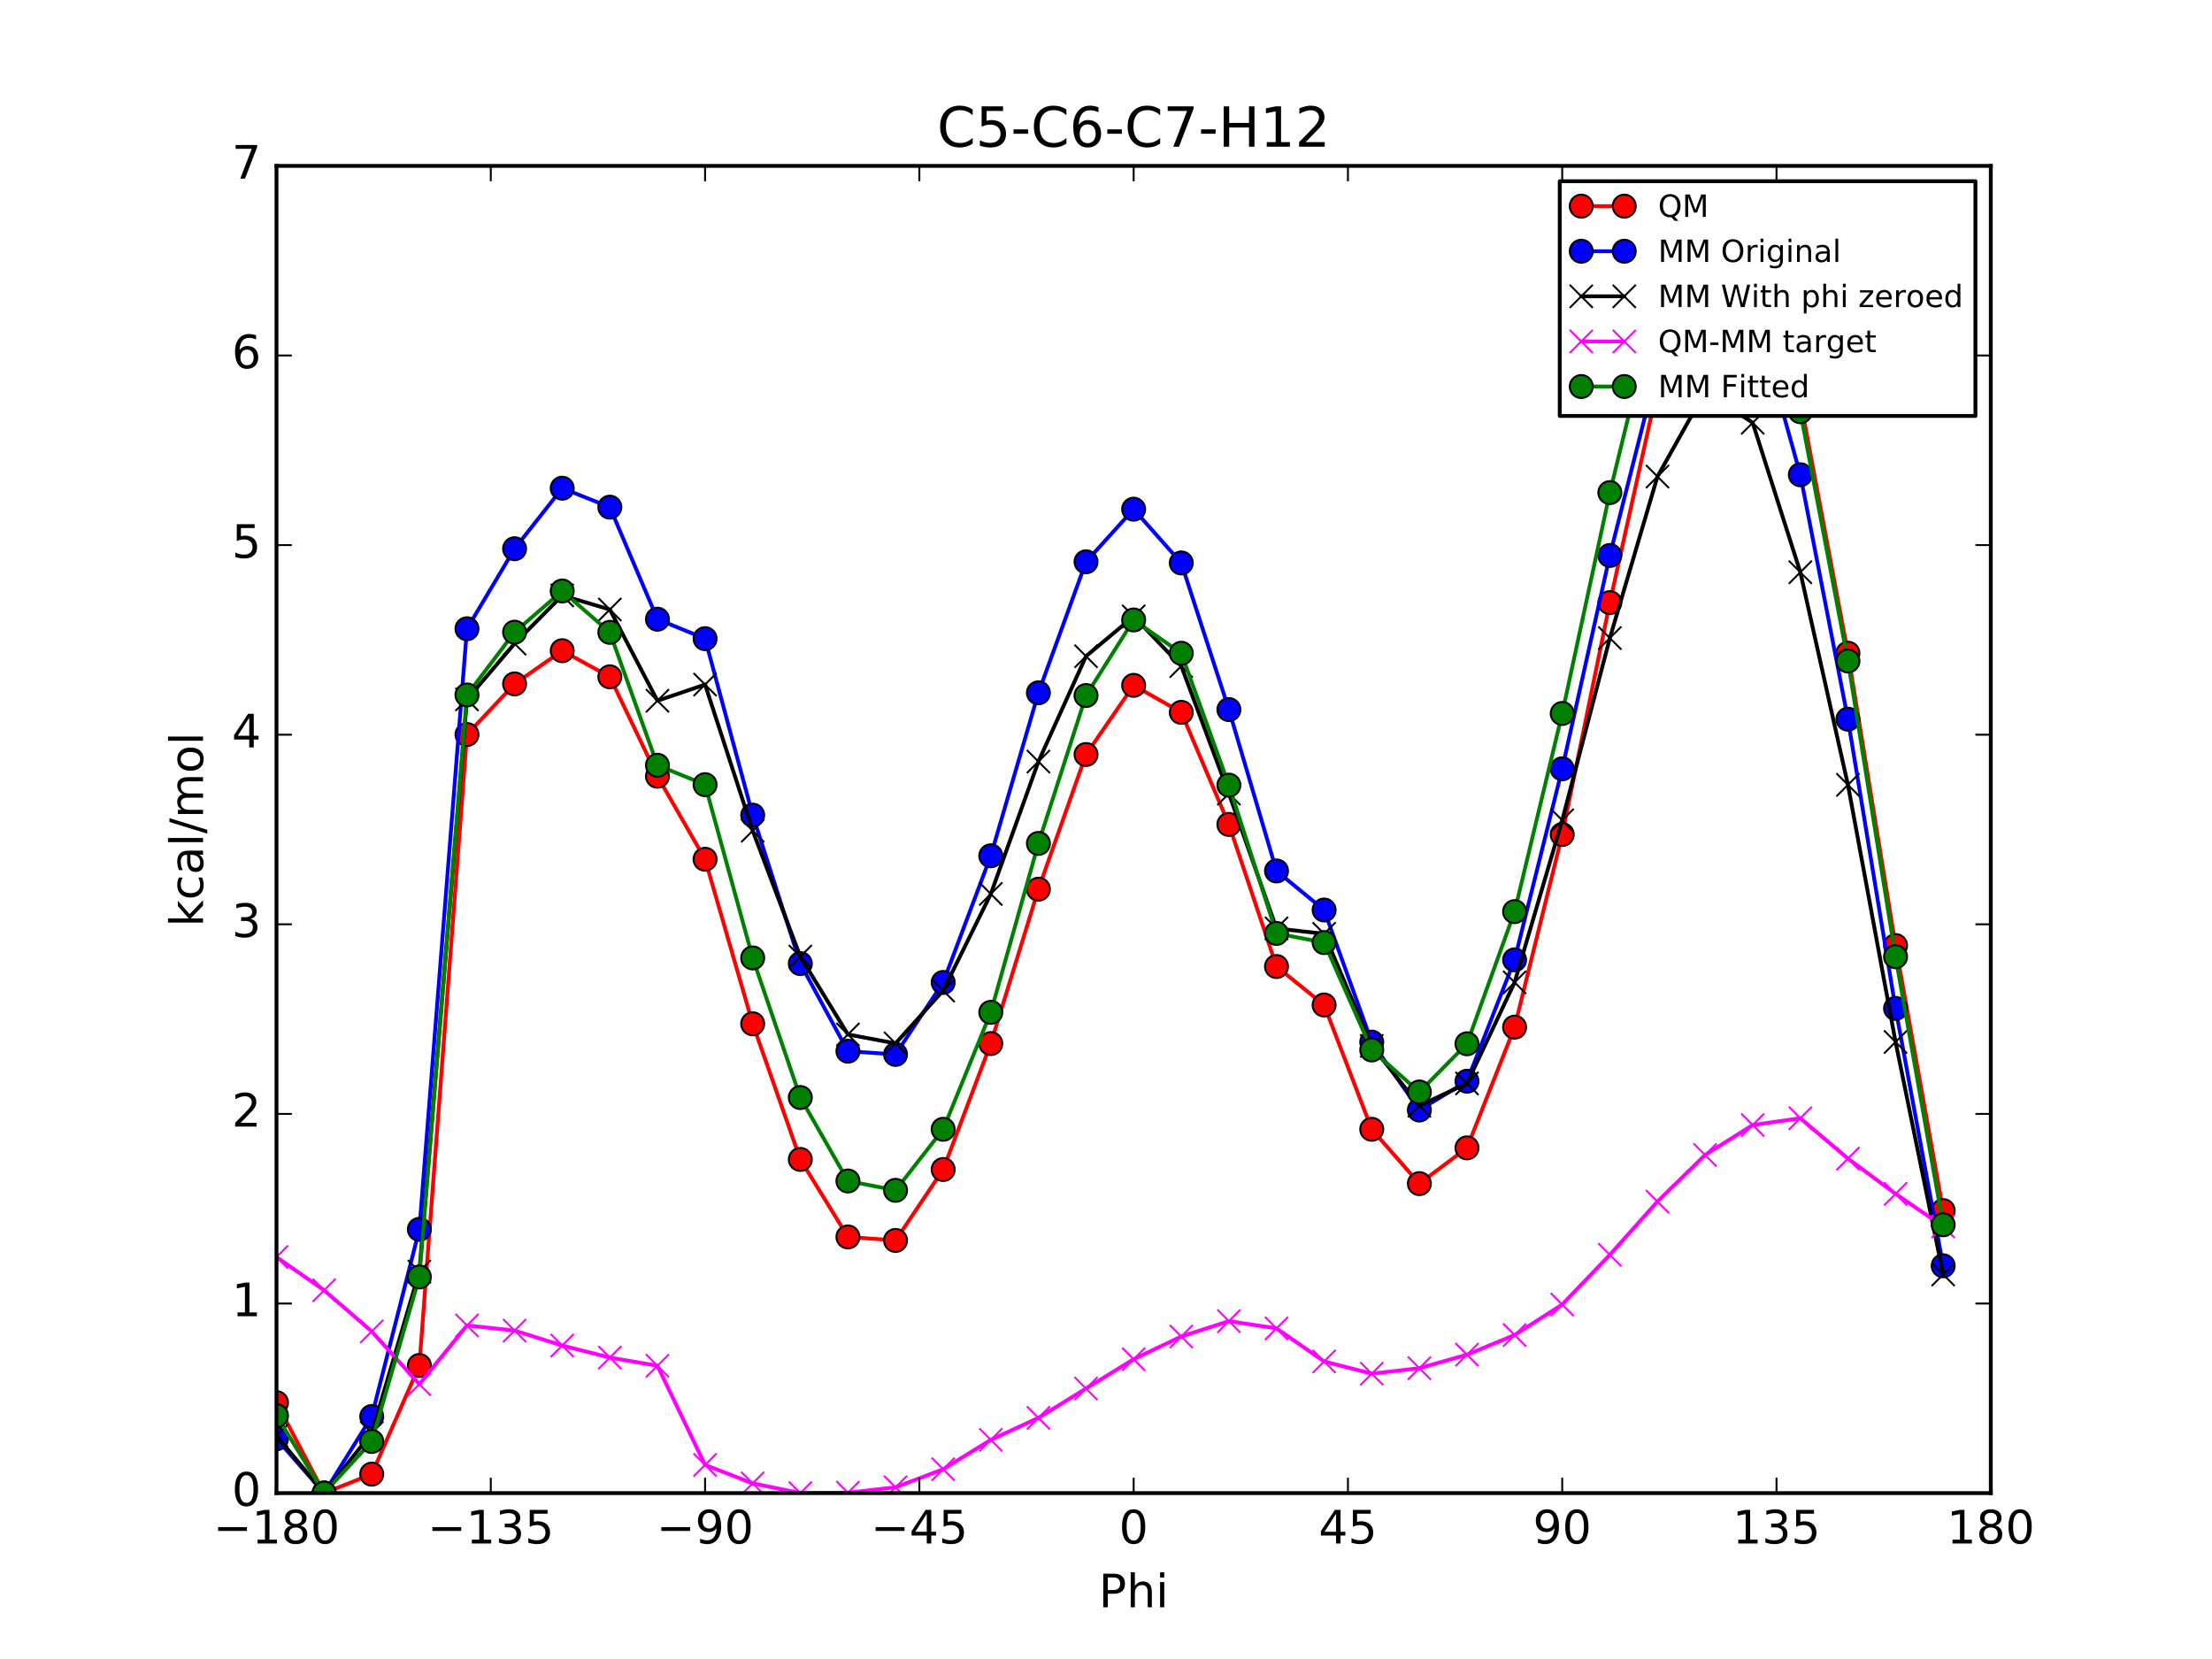 <?xml version="1.0" encoding="utf-8" standalone="no"?>
<!DOCTYPE svg PUBLIC "-//W3C//DTD SVG 1.1//EN"
  "http://www.w3.org/Graphics/SVG/1.1/DTD/svg11.dtd">
<!-- Created with matplotlib (http://matplotlib.org/) -->
<svg height="432pt" version="1.1" viewBox="0 0 576 432" width="576pt" xmlns="http://www.w3.org/2000/svg" xmlns:xlink="http://www.w3.org/1999/xlink">
 <defs>
  <style type="text/css">
*{stroke-linecap:butt;stroke-linejoin:round;stroke-miterlimit:100000;}
  </style>
 </defs>
 <g id="figure_1">
  <g id="patch_1">
   <path d="M 0 432 
L 576 432 
L 576 0 
L 0 0 
z
" style="fill:#ffffff;"/>
  </g>
  <g id="axes_1">
   <g id="patch_2">
    <path d="M 72 388.8 
L 518.4 388.8 
L 518.4 43.2 
L 72 43.2 
z
" style="fill:#ffffff;"/>
   </g>
   <g id="line2d_1">
    <path clip-path="url(#p1a32b4817e)" d="M 72.001 365.241 
L 84.4 388.8 
L 96.8 383.863 
L 109.2 355.575 
L 121.6 191.268 
L 134 178.091 
L 146.4 169.444 
L 158.8 176.24 
L 171.2 202.128 
L 183.6 223.746 
L 196 266.594 
L 208.4 301.912 
L 220.8 322.094 
L 233.2 323.007 
L 245.6 304.54 
L 258 271.743 
L 270.4 231.54 
L 282.8 196.469 
L 295.199 178.466 
L 307.6 185.492 
L 320 214.68 
L 332.4 251.682 
L 344.8 261.699 
L 357.2 294.067 
L 369.6 308.212 
L 382 298.901 
L 394.4 267.47 
L 406.8 217.31 
L 419.2 156.923 
L 431.6 101.001 
L 444 66.734 
L 456.4 67.057 
L 468.8 104.221 
L 481.2 170.09 
L 493.6 246.218 
L 506 315.242 
" style="fill:none;stroke:#ff0000;stroke-linecap:square;"/>
    <defs>
     <path d="M 0 3 
C 0.796 3 1.559 2.684 2.121 2.121 
C 2.684 1.559 3 0.796 3 0 
C 3 -0.796 2.684 -1.559 2.121 -2.121 
C 1.559 -2.684 0.796 -3 0 -3 
C -0.796 -3 -1.559 -2.684 -2.121 -2.121 
C -2.684 -1.559 -3 -0.796 -3 0 
C -3 0.796 -2.684 1.559 -2.121 2.121 
C -1.559 2.684 -0.796 3 0 3 
z
" id="mb813561500" style="stroke:#000000;stroke-width:0.5;"/>
    </defs>
    <g clip-path="url(#p1a32b4817e)">
     <use style="fill:#ff0000;stroke:#000000;stroke-width:0.5;" x="72.001" xlink:href="#mb813561500" y="365.241"/>
     <use style="fill:#ff0000;stroke:#000000;stroke-width:0.5;" x="84.4" xlink:href="#mb813561500" y="388.8"/>
     <use style="fill:#ff0000;stroke:#000000;stroke-width:0.5;" x="96.8" xlink:href="#mb813561500" y="383.863"/>
     <use style="fill:#ff0000;stroke:#000000;stroke-width:0.5;" x="109.2" xlink:href="#mb813561500" y="355.575"/>
     <use style="fill:#ff0000;stroke:#000000;stroke-width:0.5;" x="121.6" xlink:href="#mb813561500" y="191.268"/>
     <use style="fill:#ff0000;stroke:#000000;stroke-width:0.5;" x="134" xlink:href="#mb813561500" y="178.091"/>
     <use style="fill:#ff0000;stroke:#000000;stroke-width:0.5;" x="146.4" xlink:href="#mb813561500" y="169.444"/>
     <use style="fill:#ff0000;stroke:#000000;stroke-width:0.5;" x="158.8" xlink:href="#mb813561500" y="176.24"/>
     <use style="fill:#ff0000;stroke:#000000;stroke-width:0.5;" x="171.2" xlink:href="#mb813561500" y="202.128"/>
     <use style="fill:#ff0000;stroke:#000000;stroke-width:0.5;" x="183.6" xlink:href="#mb813561500" y="223.746"/>
     <use style="fill:#ff0000;stroke:#000000;stroke-width:0.5;" x="196" xlink:href="#mb813561500" y="266.594"/>
     <use style="fill:#ff0000;stroke:#000000;stroke-width:0.5;" x="208.4" xlink:href="#mb813561500" y="301.912"/>
     <use style="fill:#ff0000;stroke:#000000;stroke-width:0.5;" x="220.8" xlink:href="#mb813561500" y="322.094"/>
     <use style="fill:#ff0000;stroke:#000000;stroke-width:0.5;" x="233.2" xlink:href="#mb813561500" y="323.007"/>
     <use style="fill:#ff0000;stroke:#000000;stroke-width:0.5;" x="245.6" xlink:href="#mb813561500" y="304.54"/>
     <use style="fill:#ff0000;stroke:#000000;stroke-width:0.5;" x="258" xlink:href="#mb813561500" y="271.743"/>
     <use style="fill:#ff0000;stroke:#000000;stroke-width:0.5;" x="270.4" xlink:href="#mb813561500" y="231.54"/>
     <use style="fill:#ff0000;stroke:#000000;stroke-width:0.5;" x="282.8" xlink:href="#mb813561500" y="196.469"/>
     <use style="fill:#ff0000;stroke:#000000;stroke-width:0.5;" x="295.199" xlink:href="#mb813561500" y="178.466"/>
     <use style="fill:#ff0000;stroke:#000000;stroke-width:0.5;" x="307.6" xlink:href="#mb813561500" y="185.492"/>
     <use style="fill:#ff0000;stroke:#000000;stroke-width:0.5;" x="320" xlink:href="#mb813561500" y="214.68"/>
     <use style="fill:#ff0000;stroke:#000000;stroke-width:0.5;" x="332.4" xlink:href="#mb813561500" y="251.682"/>
     <use style="fill:#ff0000;stroke:#000000;stroke-width:0.5;" x="344.8" xlink:href="#mb813561500" y="261.699"/>
     <use style="fill:#ff0000;stroke:#000000;stroke-width:0.5;" x="357.2" xlink:href="#mb813561500" y="294.067"/>
     <use style="fill:#ff0000;stroke:#000000;stroke-width:0.5;" x="369.6" xlink:href="#mb813561500" y="308.212"/>
     <use style="fill:#ff0000;stroke:#000000;stroke-width:0.5;" x="382" xlink:href="#mb813561500" y="298.901"/>
     <use style="fill:#ff0000;stroke:#000000;stroke-width:0.5;" x="394.4" xlink:href="#mb813561500" y="267.47"/>
     <use style="fill:#ff0000;stroke:#000000;stroke-width:0.5;" x="406.8" xlink:href="#mb813561500" y="217.31"/>
     <use style="fill:#ff0000;stroke:#000000;stroke-width:0.5;" x="419.2" xlink:href="#mb813561500" y="156.923"/>
     <use style="fill:#ff0000;stroke:#000000;stroke-width:0.5;" x="431.6" xlink:href="#mb813561500" y="101.001"/>
     <use style="fill:#ff0000;stroke:#000000;stroke-width:0.5;" x="444" xlink:href="#mb813561500" y="66.734"/>
     <use style="fill:#ff0000;stroke:#000000;stroke-width:0.5;" x="456.4" xlink:href="#mb813561500" y="67.057"/>
     <use style="fill:#ff0000;stroke:#000000;stroke-width:0.5;" x="468.8" xlink:href="#mb813561500" y="104.221"/>
     <use style="fill:#ff0000;stroke:#000000;stroke-width:0.5;" x="481.2" xlink:href="#mb813561500" y="170.09"/>
     <use style="fill:#ff0000;stroke:#000000;stroke-width:0.5;" x="493.6" xlink:href="#mb813561500" y="246.218"/>
     <use style="fill:#ff0000;stroke:#000000;stroke-width:0.5;" x="506" xlink:href="#mb813561500" y="315.242"/>
    </g>
   </g>
   <g id="line2d_2">
    <path clip-path="url(#p1a32b4817e)" d="M 72.001 374.651 
L 84.4 388.8 
L 96.8 368.852 
L 109.2 320.114 
L 121.6 163.727 
L 134 142.889 
L 146.4 127.127 
L 158.8 132.062 
L 171.2 161.237 
L 183.6 166.305 
L 196 212.262 
L 208.4 250.919 
L 220.8 273.731 
L 233.2 274.569 
L 245.6 255.828 
L 258 222.845 
L 270.4 180.408 
L 282.8 146.295 
L 295.199 132.591 
L 307.6 146.591 
L 320 184.768 
L 332.4 226.796 
L 344.8 236.968 
L 357.2 271.366 
L 369.6 289.049 
L 382 281.547 
L 394.4 249.941 
L 406.8 200.19 
L 419.2 144.639 
L 431.6 95.662 
L 444 69.938 
L 456.4 79.148 
L 468.8 123.619 
L 481.2 187.276 
L 493.6 262.592 
L 506 329.608 
" style="fill:none;stroke:#0000ff;stroke-linecap:square;"/>
    <defs>
     <path d="M 0 3 
C 0.796 3 1.559 2.684 2.121 2.121 
C 2.684 1.559 3 0.796 3 0 
C 3 -0.796 2.684 -1.559 2.121 -2.121 
C 1.559 -2.684 0.796 -3 0 -3 
C -0.796 -3 -1.559 -2.684 -2.121 -2.121 
C -2.684 -1.559 -3 -0.796 -3 0 
C -3 0.796 -2.684 1.559 -2.121 2.121 
C -1.559 2.684 -0.796 3 0 3 
z
" id="m76de3a4a4a" style="stroke:#000000;stroke-width:0.5;"/>
    </defs>
    <g clip-path="url(#p1a32b4817e)">
     <use style="fill:#0000ff;stroke:#000000;stroke-width:0.5;" x="72.001" xlink:href="#m76de3a4a4a" y="374.651"/>
     <use style="fill:#0000ff;stroke:#000000;stroke-width:0.5;" x="84.4" xlink:href="#m76de3a4a4a" y="388.8"/>
     <use style="fill:#0000ff;stroke:#000000;stroke-width:0.5;" x="96.8" xlink:href="#m76de3a4a4a" y="368.852"/>
     <use style="fill:#0000ff;stroke:#000000;stroke-width:0.5;" x="109.2" xlink:href="#m76de3a4a4a" y="320.114"/>
     <use style="fill:#0000ff;stroke:#000000;stroke-width:0.5;" x="121.6" xlink:href="#m76de3a4a4a" y="163.727"/>
     <use style="fill:#0000ff;stroke:#000000;stroke-width:0.5;" x="134" xlink:href="#m76de3a4a4a" y="142.889"/>
     <use style="fill:#0000ff;stroke:#000000;stroke-width:0.5;" x="146.4" xlink:href="#m76de3a4a4a" y="127.127"/>
     <use style="fill:#0000ff;stroke:#000000;stroke-width:0.5;" x="158.8" xlink:href="#m76de3a4a4a" y="132.062"/>
     <use style="fill:#0000ff;stroke:#000000;stroke-width:0.5;" x="171.2" xlink:href="#m76de3a4a4a" y="161.237"/>
     <use style="fill:#0000ff;stroke:#000000;stroke-width:0.5;" x="183.6" xlink:href="#m76de3a4a4a" y="166.305"/>
     <use style="fill:#0000ff;stroke:#000000;stroke-width:0.5;" x="196" xlink:href="#m76de3a4a4a" y="212.262"/>
     <use style="fill:#0000ff;stroke:#000000;stroke-width:0.5;" x="208.4" xlink:href="#m76de3a4a4a" y="250.919"/>
     <use style="fill:#0000ff;stroke:#000000;stroke-width:0.5;" x="220.8" xlink:href="#m76de3a4a4a" y="273.731"/>
     <use style="fill:#0000ff;stroke:#000000;stroke-width:0.5;" x="233.2" xlink:href="#m76de3a4a4a" y="274.569"/>
     <use style="fill:#0000ff;stroke:#000000;stroke-width:0.5;" x="245.6" xlink:href="#m76de3a4a4a" y="255.828"/>
     <use style="fill:#0000ff;stroke:#000000;stroke-width:0.5;" x="258" xlink:href="#m76de3a4a4a" y="222.845"/>
     <use style="fill:#0000ff;stroke:#000000;stroke-width:0.5;" x="270.4" xlink:href="#m76de3a4a4a" y="180.408"/>
     <use style="fill:#0000ff;stroke:#000000;stroke-width:0.5;" x="282.8" xlink:href="#m76de3a4a4a" y="146.295"/>
     <use style="fill:#0000ff;stroke:#000000;stroke-width:0.5;" x="295.199" xlink:href="#m76de3a4a4a" y="132.591"/>
     <use style="fill:#0000ff;stroke:#000000;stroke-width:0.5;" x="307.6" xlink:href="#m76de3a4a4a" y="146.591"/>
     <use style="fill:#0000ff;stroke:#000000;stroke-width:0.5;" x="320" xlink:href="#m76de3a4a4a" y="184.768"/>
     <use style="fill:#0000ff;stroke:#000000;stroke-width:0.5;" x="332.4" xlink:href="#m76de3a4a4a" y="226.796"/>
     <use style="fill:#0000ff;stroke:#000000;stroke-width:0.5;" x="344.8" xlink:href="#m76de3a4a4a" y="236.968"/>
     <use style="fill:#0000ff;stroke:#000000;stroke-width:0.5;" x="357.2" xlink:href="#m76de3a4a4a" y="271.366"/>
     <use style="fill:#0000ff;stroke:#000000;stroke-width:0.5;" x="369.6" xlink:href="#m76de3a4a4a" y="289.049"/>
     <use style="fill:#0000ff;stroke:#000000;stroke-width:0.5;" x="382" xlink:href="#m76de3a4a4a" y="281.547"/>
     <use style="fill:#0000ff;stroke:#000000;stroke-width:0.5;" x="394.4" xlink:href="#m76de3a4a4a" y="249.941"/>
     <use style="fill:#0000ff;stroke:#000000;stroke-width:0.5;" x="406.8" xlink:href="#m76de3a4a4a" y="200.19"/>
     <use style="fill:#0000ff;stroke:#000000;stroke-width:0.5;" x="419.2" xlink:href="#m76de3a4a4a" y="144.639"/>
     <use style="fill:#0000ff;stroke:#000000;stroke-width:0.5;" x="431.6" xlink:href="#m76de3a4a4a" y="95.662"/>
     <use style="fill:#0000ff;stroke:#000000;stroke-width:0.5;" x="444" xlink:href="#m76de3a4a4a" y="69.938"/>
     <use style="fill:#0000ff;stroke:#000000;stroke-width:0.5;" x="456.4" xlink:href="#m76de3a4a4a" y="79.148"/>
     <use style="fill:#0000ff;stroke:#000000;stroke-width:0.5;" x="468.8" xlink:href="#m76de3a4a4a" y="123.619"/>
     <use style="fill:#0000ff;stroke:#000000;stroke-width:0.5;" x="481.2" xlink:href="#m76de3a4a4a" y="187.276"/>
     <use style="fill:#0000ff;stroke:#000000;stroke-width:0.5;" x="493.6" xlink:href="#m76de3a4a4a" y="262.592"/>
     <use style="fill:#0000ff;stroke:#000000;stroke-width:0.5;" x="506" xlink:href="#m76de3a4a4a" y="329.608"/>
    </g>
   </g>
   <g id="line2d_3">
    <path clip-path="url(#p1a32b4817e)" d="M 72.001 373.877 
L 84.4 388.8 
L 96.8 373.145 
L 109.2 331.11 
L 121.6 182.113 
L 134 167.593 
L 146.4 155.048 
L 158.8 158.715 
L 171.2 182.471 
L 183.6 178.263 
L 196 216.316 
L 208.4 249.092 
L 220.8 269.375 
L 233.2 271.701 
L 245.6 257.943 
L 258 232.783 
L 270.4 198.31 
L 282.8 170.878 
L 295.199 160.507 
L 307.6 173.445 
L 320 206.639 
L 332.4 241.755 
L 344.8 243.165 
L 357.2 272.345 
L 369.6 287.916 
L 382 282.123 
L 394.4 255.808 
L 406.8 213.597 
L 419.2 166.154 
L 431.6 124.096 
L 444 101.96 
L 456.4 110.086 
L 468.8 149.012 
L 481.2 204.373 
L 493.6 271.329 
L 506 331.876 
" style="fill:none;stroke:#000000;stroke-linecap:square;"/>
    <defs>
     <path d="M -3 3 
L 3 -3 
M -3 -3 
L 3 3 
" id="mc4079f3564" style="stroke:#000000;stroke-width:0.5;"/>
    </defs>
    <g clip-path="url(#p1a32b4817e)">
     <use style="stroke:#000000;stroke-width:0.5;" x="72.001" xlink:href="#mc4079f3564" y="373.877"/>
     <use style="stroke:#000000;stroke-width:0.5;" x="84.4" xlink:href="#mc4079f3564" y="388.8"/>
     <use style="stroke:#000000;stroke-width:0.5;" x="96.8" xlink:href="#mc4079f3564" y="373.145"/>
     <use style="stroke:#000000;stroke-width:0.5;" x="109.2" xlink:href="#mc4079f3564" y="331.11"/>
     <use style="stroke:#000000;stroke-width:0.5;" x="121.6" xlink:href="#mc4079f3564" y="182.113"/>
     <use style="stroke:#000000;stroke-width:0.5;" x="134" xlink:href="#mc4079f3564" y="167.593"/>
     <use style="stroke:#000000;stroke-width:0.5;" x="146.4" xlink:href="#mc4079f3564" y="155.048"/>
     <use style="stroke:#000000;stroke-width:0.5;" x="158.8" xlink:href="#mc4079f3564" y="158.715"/>
     <use style="stroke:#000000;stroke-width:0.5;" x="171.2" xlink:href="#mc4079f3564" y="182.471"/>
     <use style="stroke:#000000;stroke-width:0.5;" x="183.6" xlink:href="#mc4079f3564" y="178.263"/>
     <use style="stroke:#000000;stroke-width:0.5;" x="196" xlink:href="#mc4079f3564" y="216.316"/>
     <use style="stroke:#000000;stroke-width:0.5;" x="208.4" xlink:href="#mc4079f3564" y="249.092"/>
     <use style="stroke:#000000;stroke-width:0.5;" x="220.8" xlink:href="#mc4079f3564" y="269.375"/>
     <use style="stroke:#000000;stroke-width:0.5;" x="233.2" xlink:href="#mc4079f3564" y="271.701"/>
     <use style="stroke:#000000;stroke-width:0.5;" x="245.6" xlink:href="#mc4079f3564" y="257.943"/>
     <use style="stroke:#000000;stroke-width:0.5;" x="258" xlink:href="#mc4079f3564" y="232.783"/>
     <use style="stroke:#000000;stroke-width:0.5;" x="270.4" xlink:href="#mc4079f3564" y="198.31"/>
     <use style="stroke:#000000;stroke-width:0.5;" x="282.8" xlink:href="#mc4079f3564" y="170.878"/>
     <use style="stroke:#000000;stroke-width:0.5;" x="295.199" xlink:href="#mc4079f3564" y="160.507"/>
     <use style="stroke:#000000;stroke-width:0.5;" x="307.6" xlink:href="#mc4079f3564" y="173.445"/>
     <use style="stroke:#000000;stroke-width:0.5;" x="320" xlink:href="#mc4079f3564" y="206.639"/>
     <use style="stroke:#000000;stroke-width:0.5;" x="332.4" xlink:href="#mc4079f3564" y="241.755"/>
     <use style="stroke:#000000;stroke-width:0.5;" x="344.8" xlink:href="#mc4079f3564" y="243.165"/>
     <use style="stroke:#000000;stroke-width:0.5;" x="357.2" xlink:href="#mc4079f3564" y="272.345"/>
     <use style="stroke:#000000;stroke-width:0.5;" x="369.6" xlink:href="#mc4079f3564" y="287.916"/>
     <use style="stroke:#000000;stroke-width:0.5;" x="382" xlink:href="#mc4079f3564" y="282.123"/>
     <use style="stroke:#000000;stroke-width:0.5;" x="394.4" xlink:href="#mc4079f3564" y="255.808"/>
     <use style="stroke:#000000;stroke-width:0.5;" x="406.8" xlink:href="#mc4079f3564" y="213.597"/>
     <use style="stroke:#000000;stroke-width:0.5;" x="419.2" xlink:href="#mc4079f3564" y="166.154"/>
     <use style="stroke:#000000;stroke-width:0.5;" x="431.6" xlink:href="#mc4079f3564" y="124.096"/>
     <use style="stroke:#000000;stroke-width:0.5;" x="444" xlink:href="#mc4079f3564" y="101.96"/>
     <use style="stroke:#000000;stroke-width:0.5;" x="456.4" xlink:href="#mc4079f3564" y="110.086"/>
     <use style="stroke:#000000;stroke-width:0.5;" x="468.8" xlink:href="#mc4079f3564" y="149.012"/>
     <use style="stroke:#000000;stroke-width:0.5;" x="481.2" xlink:href="#mc4079f3564" y="204.373"/>
     <use style="stroke:#000000;stroke-width:0.5;" x="493.6" xlink:href="#mc4079f3564" y="271.329"/>
     <use style="stroke:#000000;stroke-width:0.5;" x="506" xlink:href="#mc4079f3564" y="331.876"/>
    </g>
   </g>
   <g id="line2d_4">
    <path clip-path="url(#p1a32b4817e)" d="M 72.001 327.344 
L 84.4 335.98 
L 96.8 346.697 
L 109.2 360.444 
L 121.6 345.135 
L 134 346.477 
L 146.4 350.375 
L 158.8 353.504 
L 171.2 355.636 
L 183.6 381.463 
L 196 386.257 
L 208.4 388.8 
L 220.8 388.698 
L 233.2 387.286 
L 245.6 382.577 
L 258 374.94 
L 270.4 369.209 
L 282.8 361.57 
L 295.199 353.938 
L 307.6 348.026 
L 320 344.021 
L 332.4 345.906 
L 344.8 354.513 
L 357.2 357.702 
L 369.6 356.276 
L 382 352.757 
L 394.4 347.641 
L 406.8 339.692 
L 419.2 326.748 
L 431.6 312.884 
L 444 300.753 
L 456.4 292.95 
L 468.8 291.188 
L 481.2 301.696 
L 493.6 310.869 
L 506 319.346 
" style="fill:none;stroke:#ff00ff;stroke-linecap:square;"/>
    <defs>
     <path d="M -3 3 
L 3 -3 
M -3 -3 
L 3 3 
" id="m2fd0b6ae76" style="stroke:#ff00ff;stroke-width:0.5;"/>
    </defs>
    <g clip-path="url(#p1a32b4817e)">
     <use style="fill:#ff00ff;stroke:#ff00ff;stroke-width:0.5;" x="72.001" xlink:href="#m2fd0b6ae76" y="327.344"/>
     <use style="fill:#ff00ff;stroke:#ff00ff;stroke-width:0.5;" x="84.4" xlink:href="#m2fd0b6ae76" y="335.98"/>
     <use style="fill:#ff00ff;stroke:#ff00ff;stroke-width:0.5;" x="96.8" xlink:href="#m2fd0b6ae76" y="346.697"/>
     <use style="fill:#ff00ff;stroke:#ff00ff;stroke-width:0.5;" x="109.2" xlink:href="#m2fd0b6ae76" y="360.444"/>
     <use style="fill:#ff00ff;stroke:#ff00ff;stroke-width:0.5;" x="121.6" xlink:href="#m2fd0b6ae76" y="345.135"/>
     <use style="fill:#ff00ff;stroke:#ff00ff;stroke-width:0.5;" x="134" xlink:href="#m2fd0b6ae76" y="346.477"/>
     <use style="fill:#ff00ff;stroke:#ff00ff;stroke-width:0.5;" x="146.4" xlink:href="#m2fd0b6ae76" y="350.375"/>
     <use style="fill:#ff00ff;stroke:#ff00ff;stroke-width:0.5;" x="158.8" xlink:href="#m2fd0b6ae76" y="353.504"/>
     <use style="fill:#ff00ff;stroke:#ff00ff;stroke-width:0.5;" x="171.2" xlink:href="#m2fd0b6ae76" y="355.636"/>
     <use style="fill:#ff00ff;stroke:#ff00ff;stroke-width:0.5;" x="183.6" xlink:href="#m2fd0b6ae76" y="381.463"/>
     <use style="fill:#ff00ff;stroke:#ff00ff;stroke-width:0.5;" x="196" xlink:href="#m2fd0b6ae76" y="386.257"/>
     <use style="fill:#ff00ff;stroke:#ff00ff;stroke-width:0.5;" x="208.4" xlink:href="#m2fd0b6ae76" y="388.8"/>
     <use style="fill:#ff00ff;stroke:#ff00ff;stroke-width:0.5;" x="220.8" xlink:href="#m2fd0b6ae76" y="388.698"/>
     <use style="fill:#ff00ff;stroke:#ff00ff;stroke-width:0.5;" x="233.2" xlink:href="#m2fd0b6ae76" y="387.286"/>
     <use style="fill:#ff00ff;stroke:#ff00ff;stroke-width:0.5;" x="245.6" xlink:href="#m2fd0b6ae76" y="382.577"/>
     <use style="fill:#ff00ff;stroke:#ff00ff;stroke-width:0.5;" x="258" xlink:href="#m2fd0b6ae76" y="374.94"/>
     <use style="fill:#ff00ff;stroke:#ff00ff;stroke-width:0.5;" x="270.4" xlink:href="#m2fd0b6ae76" y="369.209"/>
     <use style="fill:#ff00ff;stroke:#ff00ff;stroke-width:0.5;" x="282.8" xlink:href="#m2fd0b6ae76" y="361.57"/>
     <use style="fill:#ff00ff;stroke:#ff00ff;stroke-width:0.5;" x="295.199" xlink:href="#m2fd0b6ae76" y="353.938"/>
     <use style="fill:#ff00ff;stroke:#ff00ff;stroke-width:0.5;" x="307.6" xlink:href="#m2fd0b6ae76" y="348.026"/>
     <use style="fill:#ff00ff;stroke:#ff00ff;stroke-width:0.5;" x="320" xlink:href="#m2fd0b6ae76" y="344.021"/>
     <use style="fill:#ff00ff;stroke:#ff00ff;stroke-width:0.5;" x="332.4" xlink:href="#m2fd0b6ae76" y="345.906"/>
     <use style="fill:#ff00ff;stroke:#ff00ff;stroke-width:0.5;" x="344.8" xlink:href="#m2fd0b6ae76" y="354.513"/>
     <use style="fill:#ff00ff;stroke:#ff00ff;stroke-width:0.5;" x="357.2" xlink:href="#m2fd0b6ae76" y="357.702"/>
     <use style="fill:#ff00ff;stroke:#ff00ff;stroke-width:0.5;" x="369.6" xlink:href="#m2fd0b6ae76" y="356.276"/>
     <use style="fill:#ff00ff;stroke:#ff00ff;stroke-width:0.5;" x="382" xlink:href="#m2fd0b6ae76" y="352.757"/>
     <use style="fill:#ff00ff;stroke:#ff00ff;stroke-width:0.5;" x="394.4" xlink:href="#m2fd0b6ae76" y="347.641"/>
     <use style="fill:#ff00ff;stroke:#ff00ff;stroke-width:0.5;" x="406.8" xlink:href="#m2fd0b6ae76" y="339.692"/>
     <use style="fill:#ff00ff;stroke:#ff00ff;stroke-width:0.5;" x="419.2" xlink:href="#m2fd0b6ae76" y="326.748"/>
     <use style="fill:#ff00ff;stroke:#ff00ff;stroke-width:0.5;" x="431.6" xlink:href="#m2fd0b6ae76" y="312.884"/>
     <use style="fill:#ff00ff;stroke:#ff00ff;stroke-width:0.5;" x="444" xlink:href="#m2fd0b6ae76" y="300.753"/>
     <use style="fill:#ff00ff;stroke:#ff00ff;stroke-width:0.5;" x="456.4" xlink:href="#m2fd0b6ae76" y="292.95"/>
     <use style="fill:#ff00ff;stroke:#ff00ff;stroke-width:0.5;" x="468.8" xlink:href="#m2fd0b6ae76" y="291.188"/>
     <use style="fill:#ff00ff;stroke:#ff00ff;stroke-width:0.5;" x="481.2" xlink:href="#m2fd0b6ae76" y="301.696"/>
     <use style="fill:#ff00ff;stroke:#ff00ff;stroke-width:0.5;" x="493.6" xlink:href="#m2fd0b6ae76" y="310.869"/>
     <use style="fill:#ff00ff;stroke:#ff00ff;stroke-width:0.5;" x="506" xlink:href="#m2fd0b6ae76" y="319.346"/>
    </g>
   </g>
   <g id="line2d_5">
    <path clip-path="url(#p1a32b4817e)" d="M 72.001 368.64 
L 84.4 388.8 
L 96.8 375.356 
L 109.2 332.516 
L 121.6 180.966 
L 134 164.623 
L 146.4 153.89 
L 158.8 164.66 
L 171.2 199.274 
L 183.6 204.325 
L 196 249.442 
L 208.4 285.795 
L 220.8 307.527 
L 233.2 309.958 
L 245.6 294.067 
L 258 263.608 
L 270.4 219.625 
L 282.8 181.114 
L 295.199 161.437 
L 307.6 170.105 
L 320 204.452 
L 332.4 243.07 
L 344.8 245.443 
L 357.2 273.41 
L 369.6 284.351 
L 382 271.798 
L 394.4 237.384 
L 406.8 185.787 
L 419.2 128.27 
L 431.6 77.505 
L 444 51.013 
L 456.4 61.083 
L 468.8 107.214 
L 481.2 172.121 
L 493.6 249.124 
L 506 318.927 
" style="fill:none;stroke:#008000;stroke-linecap:square;"/>
    <defs>
     <path d="M 0 3 
C 0.796 3 1.559 2.684 2.121 2.121 
C 2.684 1.559 3 0.796 3 0 
C 3 -0.796 2.684 -1.559 2.121 -2.121 
C 1.559 -2.684 0.796 -3 0 -3 
C -0.796 -3 -1.559 -2.684 -2.121 -2.121 
C -2.684 -1.559 -3 -0.796 -3 0 
C -3 0.796 -2.684 1.559 -2.121 2.121 
C -1.559 2.684 -0.796 3 0 3 
z
" id="m3edc2444bc" style="stroke:#000000;stroke-width:0.5;"/>
    </defs>
    <g clip-path="url(#p1a32b4817e)">
     <use style="fill:#008000;stroke:#000000;stroke-width:0.5;" x="72.001" xlink:href="#m3edc2444bc" y="368.64"/>
     <use style="fill:#008000;stroke:#000000;stroke-width:0.5;" x="84.4" xlink:href="#m3edc2444bc" y="388.8"/>
     <use style="fill:#008000;stroke:#000000;stroke-width:0.5;" x="96.8" xlink:href="#m3edc2444bc" y="375.356"/>
     <use style="fill:#008000;stroke:#000000;stroke-width:0.5;" x="109.2" xlink:href="#m3edc2444bc" y="332.516"/>
     <use style="fill:#008000;stroke:#000000;stroke-width:0.5;" x="121.6" xlink:href="#m3edc2444bc" y="180.966"/>
     <use style="fill:#008000;stroke:#000000;stroke-width:0.5;" x="134" xlink:href="#m3edc2444bc" y="164.623"/>
     <use style="fill:#008000;stroke:#000000;stroke-width:0.5;" x="146.4" xlink:href="#m3edc2444bc" y="153.89"/>
     <use style="fill:#008000;stroke:#000000;stroke-width:0.5;" x="158.8" xlink:href="#m3edc2444bc" y="164.66"/>
     <use style="fill:#008000;stroke:#000000;stroke-width:0.5;" x="171.2" xlink:href="#m3edc2444bc" y="199.274"/>
     <use style="fill:#008000;stroke:#000000;stroke-width:0.5;" x="183.6" xlink:href="#m3edc2444bc" y="204.325"/>
     <use style="fill:#008000;stroke:#000000;stroke-width:0.5;" x="196" xlink:href="#m3edc2444bc" y="249.442"/>
     <use style="fill:#008000;stroke:#000000;stroke-width:0.5;" x="208.4" xlink:href="#m3edc2444bc" y="285.795"/>
     <use style="fill:#008000;stroke:#000000;stroke-width:0.5;" x="220.8" xlink:href="#m3edc2444bc" y="307.527"/>
     <use style="fill:#008000;stroke:#000000;stroke-width:0.5;" x="233.2" xlink:href="#m3edc2444bc" y="309.958"/>
     <use style="fill:#008000;stroke:#000000;stroke-width:0.5;" x="245.6" xlink:href="#m3edc2444bc" y="294.067"/>
     <use style="fill:#008000;stroke:#000000;stroke-width:0.5;" x="258" xlink:href="#m3edc2444bc" y="263.608"/>
     <use style="fill:#008000;stroke:#000000;stroke-width:0.5;" x="270.4" xlink:href="#m3edc2444bc" y="219.625"/>
     <use style="fill:#008000;stroke:#000000;stroke-width:0.5;" x="282.8" xlink:href="#m3edc2444bc" y="181.114"/>
     <use style="fill:#008000;stroke:#000000;stroke-width:0.5;" x="295.199" xlink:href="#m3edc2444bc" y="161.437"/>
     <use style="fill:#008000;stroke:#000000;stroke-width:0.5;" x="307.6" xlink:href="#m3edc2444bc" y="170.105"/>
     <use style="fill:#008000;stroke:#000000;stroke-width:0.5;" x="320" xlink:href="#m3edc2444bc" y="204.452"/>
     <use style="fill:#008000;stroke:#000000;stroke-width:0.5;" x="332.4" xlink:href="#m3edc2444bc" y="243.07"/>
     <use style="fill:#008000;stroke:#000000;stroke-width:0.5;" x="344.8" xlink:href="#m3edc2444bc" y="245.443"/>
     <use style="fill:#008000;stroke:#000000;stroke-width:0.5;" x="357.2" xlink:href="#m3edc2444bc" y="273.41"/>
     <use style="fill:#008000;stroke:#000000;stroke-width:0.5;" x="369.6" xlink:href="#m3edc2444bc" y="284.351"/>
     <use style="fill:#008000;stroke:#000000;stroke-width:0.5;" x="382" xlink:href="#m3edc2444bc" y="271.798"/>
     <use style="fill:#008000;stroke:#000000;stroke-width:0.5;" x="394.4" xlink:href="#m3edc2444bc" y="237.384"/>
     <use style="fill:#008000;stroke:#000000;stroke-width:0.5;" x="406.8" xlink:href="#m3edc2444bc" y="185.787"/>
     <use style="fill:#008000;stroke:#000000;stroke-width:0.5;" x="419.2" xlink:href="#m3edc2444bc" y="128.27"/>
     <use style="fill:#008000;stroke:#000000;stroke-width:0.5;" x="431.6" xlink:href="#m3edc2444bc" y="77.505"/>
     <use style="fill:#008000;stroke:#000000;stroke-width:0.5;" x="444" xlink:href="#m3edc2444bc" y="51.013"/>
     <use style="fill:#008000;stroke:#000000;stroke-width:0.5;" x="456.4" xlink:href="#m3edc2444bc" y="61.083"/>
     <use style="fill:#008000;stroke:#000000;stroke-width:0.5;" x="468.8" xlink:href="#m3edc2444bc" y="107.214"/>
     <use style="fill:#008000;stroke:#000000;stroke-width:0.5;" x="481.2" xlink:href="#m3edc2444bc" y="172.121"/>
     <use style="fill:#008000;stroke:#000000;stroke-width:0.5;" x="493.6" xlink:href="#m3edc2444bc" y="249.124"/>
     <use style="fill:#008000;stroke:#000000;stroke-width:0.5;" x="506" xlink:href="#m3edc2444bc" y="318.927"/>
    </g>
   </g>
   <g id="patch_3">
    <path d="M 72 388.8 
L 72 43.2 
" style="fill:none;stroke:#000000;stroke-linecap:square;stroke-linejoin:miter;"/>
   </g>
   <g id="patch_4">
    <path d="M 72 43.2 
L 518.4 43.2 
" style="fill:none;stroke:#000000;stroke-linecap:square;stroke-linejoin:miter;"/>
   </g>
   <g id="patch_5">
    <path d="M 518.4 388.8 
L 518.4 43.2 
" style="fill:none;stroke:#000000;stroke-linecap:square;stroke-linejoin:miter;"/>
   </g>
   <g id="patch_6">
    <path d="M 72 388.8 
L 518.4 388.8 
" style="fill:none;stroke:#000000;stroke-linecap:square;stroke-linejoin:miter;"/>
   </g>
   <g id="matplotlib.axis_1">
    <g id="xtick_1">
     <g id="line2d_6">
      <defs>
       <path d="M 0 0 
L 0 -4 
" id="md1316aa70e" style="stroke:#000000;stroke-width:0.5;"/>
      </defs>
      <g>
       <use style="stroke:#000000;stroke-width:0.5;" x="72.0" xlink:href="#md1316aa70e" y="388.8"/>
      </g>
     </g>
     <g id="line2d_7">
      <defs>
       <path d="M 0 0 
L 0 4 
" id="mbd1d7dbc41" style="stroke:#000000;stroke-width:0.5;"/>
      </defs>
      <g>
       <use style="stroke:#000000;stroke-width:0.5;" x="72.0" xlink:href="#mbd1d7dbc41" y="43.2"/>
      </g>
     </g>
     <g id="text_1">
      <!-- −180 -->
      <defs>
       <path d="M 31.781 66.406 
Q 24.172 66.406 20.328 58.906 
Q 16.5 51.422 16.5 36.375 
Q 16.5 21.391 20.328 13.891 
Q 24.172 6.391 31.781 6.391 
Q 39.453 6.391 43.281 13.891 
Q 47.125 21.391 47.125 36.375 
Q 47.125 51.422 43.281 58.906 
Q 39.453 66.406 31.781 66.406 
M 31.781 74.219 
Q 44.047 74.219 50.516 64.516 
Q 56.984 54.828 56.984 36.375 
Q 56.984 17.969 50.516 8.266 
Q 44.047 -1.422 31.781 -1.422 
Q 19.531 -1.422 13.062 8.266 
Q 6.594 17.969 6.594 36.375 
Q 6.594 54.828 13.062 64.516 
Q 19.531 74.219 31.781 74.219 
" id="BitstreamVeraSans-Roman-30"/>
       <path d="M 12.406 8.297 
L 28.516 8.297 
L 28.516 63.922 
L 10.984 60.406 
L 10.984 69.391 
L 28.422 72.906 
L 38.281 72.906 
L 38.281 8.297 
L 54.391 8.297 
L 54.391 0 
L 12.406 0 
z
" id="BitstreamVeraSans-Roman-31"/>
       <path d="M 10.594 35.5 
L 73.188 35.5 
L 73.188 27.203 
L 10.594 27.203 
z
" id="BitstreamVeraSans-Roman-2212"/>
       <path d="M 31.781 34.625 
Q 24.75 34.625 20.719 30.859 
Q 16.703 27.094 16.703 20.516 
Q 16.703 13.922 20.719 10.156 
Q 24.75 6.391 31.781 6.391 
Q 38.812 6.391 42.859 10.172 
Q 46.922 13.969 46.922 20.516 
Q 46.922 27.094 42.891 30.859 
Q 38.875 34.625 31.781 34.625 
M 21.922 38.812 
Q 15.578 40.375 12.031 44.719 
Q 8.5 49.078 8.5 55.328 
Q 8.5 64.062 14.719 69.141 
Q 20.953 74.219 31.781 74.219 
Q 42.672 74.219 48.875 69.141 
Q 55.078 64.062 55.078 55.328 
Q 55.078 49.078 51.531 44.719 
Q 48 40.375 41.703 38.812 
Q 48.828 37.156 52.797 32.312 
Q 56.781 27.484 56.781 20.516 
Q 56.781 9.906 50.312 4.234 
Q 43.844 -1.422 31.781 -1.422 
Q 19.734 -1.422 13.25 4.234 
Q 6.781 9.906 6.781 20.516 
Q 6.781 27.484 10.781 32.312 
Q 14.797 37.156 21.922 38.812 
M 18.312 54.391 
Q 18.312 48.734 21.844 45.562 
Q 25.391 42.391 31.781 42.391 
Q 38.141 42.391 41.719 45.562 
Q 45.312 48.734 45.312 54.391 
Q 45.312 60.062 41.719 63.234 
Q 38.141 66.406 31.781 66.406 
Q 25.391 66.406 21.844 63.234 
Q 18.312 60.062 18.312 54.391 
" id="BitstreamVeraSans-Roman-38"/>
      </defs>
      <g transform="translate(55.52 401.918)scale(0.12 -0.12)">
       <use xlink:href="#BitstreamVeraSans-Roman-2212"/>
       <use x="83.789" xlink:href="#BitstreamVeraSans-Roman-31"/>
       <use x="147.412" xlink:href="#BitstreamVeraSans-Roman-38"/>
       <use x="211.035" xlink:href="#BitstreamVeraSans-Roman-30"/>
      </g>
     </g>
    </g>
    <g id="xtick_2">
     <g id="line2d_8">
      <g>
       <use style="stroke:#000000;stroke-width:0.5;" x="127.8" xlink:href="#md1316aa70e" y="388.8"/>
      </g>
     </g>
     <g id="line2d_9">
      <g>
       <use style="stroke:#000000;stroke-width:0.5;" x="127.8" xlink:href="#mbd1d7dbc41" y="43.2"/>
      </g>
     </g>
     <g id="text_2">
      <!-- −135 -->
      <defs>
       <path d="M 10.797 72.906 
L 49.516 72.906 
L 49.516 64.594 
L 19.828 64.594 
L 19.828 46.734 
Q 21.969 47.469 24.109 47.828 
Q 26.266 48.188 28.422 48.188 
Q 40.625 48.188 47.75 41.5 
Q 54.891 34.812 54.891 23.391 
Q 54.891 11.625 47.562 5.094 
Q 40.234 -1.422 26.906 -1.422 
Q 22.312 -1.422 17.547 -0.641 
Q 12.797 0.141 7.719 1.703 
L 7.719 11.625 
Q 12.109 9.234 16.797 8.062 
Q 21.484 6.891 26.703 6.891 
Q 35.156 6.891 40.078 11.328 
Q 45.016 15.766 45.016 23.391 
Q 45.016 31 40.078 35.438 
Q 35.156 39.891 26.703 39.891 
Q 22.75 39.891 18.812 39.016 
Q 14.891 38.141 10.797 36.281 
z
" id="BitstreamVeraSans-Roman-35"/>
       <path d="M 40.578 39.312 
Q 47.656 37.797 51.625 33 
Q 55.609 28.219 55.609 21.188 
Q 55.609 10.406 48.188 4.484 
Q 40.766 -1.422 27.094 -1.422 
Q 22.516 -1.422 17.656 -0.516 
Q 12.797 0.391 7.625 2.203 
L 7.625 11.719 
Q 11.719 9.328 16.594 8.109 
Q 21.484 6.891 26.812 6.891 
Q 36.078 6.891 40.938 10.547 
Q 45.797 14.203 45.797 21.188 
Q 45.797 27.641 41.281 31.266 
Q 36.766 34.906 28.719 34.906 
L 20.219 34.906 
L 20.219 43.016 
L 29.109 43.016 
Q 36.375 43.016 40.234 45.922 
Q 44.094 48.828 44.094 54.297 
Q 44.094 59.906 40.109 62.906 
Q 36.141 65.922 28.719 65.922 
Q 24.656 65.922 20.016 65.031 
Q 15.375 64.156 9.812 62.312 
L 9.812 71.094 
Q 15.438 72.656 20.344 73.438 
Q 25.25 74.219 29.594 74.219 
Q 40.828 74.219 47.359 69.109 
Q 53.906 64.016 53.906 55.328 
Q 53.906 49.266 50.438 45.094 
Q 46.969 40.922 40.578 39.312 
" id="BitstreamVeraSans-Roman-33"/>
      </defs>
      <g transform="translate(111.32 401.918)scale(0.12 -0.12)">
       <use xlink:href="#BitstreamVeraSans-Roman-2212"/>
       <use x="83.789" xlink:href="#BitstreamVeraSans-Roman-31"/>
       <use x="147.412" xlink:href="#BitstreamVeraSans-Roman-33"/>
       <use x="211.035" xlink:href="#BitstreamVeraSans-Roman-35"/>
      </g>
     </g>
    </g>
    <g id="xtick_3">
     <g id="line2d_10">
      <g>
       <use style="stroke:#000000;stroke-width:0.5;" x="183.6" xlink:href="#md1316aa70e" y="388.8"/>
      </g>
     </g>
     <g id="line2d_11">
      <g>
       <use style="stroke:#000000;stroke-width:0.5;" x="183.6" xlink:href="#mbd1d7dbc41" y="43.2"/>
      </g>
     </g>
     <g id="text_3">
      <!-- −90 -->
      <defs>
       <path d="M 10.984 1.516 
L 10.984 10.5 
Q 14.703 8.734 18.5 7.812 
Q 22.312 6.891 25.984 6.891 
Q 35.75 6.891 40.891 13.453 
Q 46.047 20.016 46.781 33.406 
Q 43.953 29.203 39.594 26.953 
Q 35.25 24.703 29.984 24.703 
Q 19.047 24.703 12.672 31.312 
Q 6.297 37.938 6.297 49.422 
Q 6.297 60.641 12.938 67.422 
Q 19.578 74.219 30.609 74.219 
Q 43.266 74.219 49.922 64.516 
Q 56.594 54.828 56.594 36.375 
Q 56.594 19.141 48.406 8.859 
Q 40.234 -1.422 26.422 -1.422 
Q 22.703 -1.422 18.891 -0.688 
Q 15.094 0.047 10.984 1.516 
M 30.609 32.422 
Q 37.25 32.422 41.125 36.953 
Q 45.016 41.5 45.016 49.422 
Q 45.016 57.281 41.125 61.844 
Q 37.25 66.406 30.609 66.406 
Q 23.969 66.406 20.094 61.844 
Q 16.219 57.281 16.219 49.422 
Q 16.219 41.5 20.094 36.953 
Q 23.969 32.422 30.609 32.422 
" id="BitstreamVeraSans-Roman-39"/>
      </defs>
      <g transform="translate(170.937 401.918)scale(0.12 -0.12)">
       <use xlink:href="#BitstreamVeraSans-Roman-2212"/>
       <use x="83.789" xlink:href="#BitstreamVeraSans-Roman-39"/>
       <use x="147.412" xlink:href="#BitstreamVeraSans-Roman-30"/>
      </g>
     </g>
    </g>
    <g id="xtick_4">
     <g id="line2d_12">
      <g>
       <use style="stroke:#000000;stroke-width:0.5;" x="239.4" xlink:href="#md1316aa70e" y="388.8"/>
      </g>
     </g>
     <g id="line2d_13">
      <g>
       <use style="stroke:#000000;stroke-width:0.5;" x="239.4" xlink:href="#mbd1d7dbc41" y="43.2"/>
      </g>
     </g>
     <g id="text_4">
      <!-- −45 -->
      <defs>
       <path d="M 37.797 64.312 
L 12.891 25.391 
L 37.797 25.391 
z
M 35.203 72.906 
L 47.609 72.906 
L 47.609 25.391 
L 58.016 25.391 
L 58.016 17.188 
L 47.609 17.188 
L 47.609 0 
L 37.797 0 
L 37.797 17.188 
L 4.891 17.188 
L 4.891 26.703 
z
" id="BitstreamVeraSans-Roman-34"/>
      </defs>
      <g transform="translate(226.737 401.918)scale(0.12 -0.12)">
       <use xlink:href="#BitstreamVeraSans-Roman-2212"/>
       <use x="83.789" xlink:href="#BitstreamVeraSans-Roman-34"/>
       <use x="147.412" xlink:href="#BitstreamVeraSans-Roman-35"/>
      </g>
     </g>
    </g>
    <g id="xtick_5">
     <g id="line2d_14">
      <g>
       <use style="stroke:#000000;stroke-width:0.5;" x="295.2" xlink:href="#md1316aa70e" y="388.8"/>
      </g>
     </g>
     <g id="line2d_15">
      <g>
       <use style="stroke:#000000;stroke-width:0.5;" x="295.2" xlink:href="#mbd1d7dbc41" y="43.2"/>
      </g>
     </g>
     <g id="text_5">
      <!-- 0 -->
      <g transform="translate(291.382 401.918)scale(0.12 -0.12)">
       <use xlink:href="#BitstreamVeraSans-Roman-30"/>
      </g>
     </g>
    </g>
    <g id="xtick_6">
     <g id="line2d_16">
      <g>
       <use style="stroke:#000000;stroke-width:0.5;" x="351.0" xlink:href="#md1316aa70e" y="388.8"/>
      </g>
     </g>
     <g id="line2d_17">
      <g>
       <use style="stroke:#000000;stroke-width:0.5;" x="351.0" xlink:href="#mbd1d7dbc41" y="43.2"/>
      </g>
     </g>
     <g id="text_6">
      <!-- 45 -->
      <g transform="translate(343.365 401.918)scale(0.12 -0.12)">
       <use xlink:href="#BitstreamVeraSans-Roman-34"/>
       <use x="63.623" xlink:href="#BitstreamVeraSans-Roman-35"/>
      </g>
     </g>
    </g>
    <g id="xtick_7">
     <g id="line2d_18">
      <g>
       <use style="stroke:#000000;stroke-width:0.5;" x="406.8" xlink:href="#md1316aa70e" y="388.8"/>
      </g>
     </g>
     <g id="line2d_19">
      <g>
       <use style="stroke:#000000;stroke-width:0.5;" x="406.8" xlink:href="#mbd1d7dbc41" y="43.2"/>
      </g>
     </g>
     <g id="text_7">
      <!-- 90 -->
      <g transform="translate(399.165 401.918)scale(0.12 -0.12)">
       <use xlink:href="#BitstreamVeraSans-Roman-39"/>
       <use x="63.623" xlink:href="#BitstreamVeraSans-Roman-30"/>
      </g>
     </g>
    </g>
    <g id="xtick_8">
     <g id="line2d_20">
      <g>
       <use style="stroke:#000000;stroke-width:0.5;" x="462.6" xlink:href="#md1316aa70e" y="388.8"/>
      </g>
     </g>
     <g id="line2d_21">
      <g>
       <use style="stroke:#000000;stroke-width:0.5;" x="462.6" xlink:href="#mbd1d7dbc41" y="43.2"/>
      </g>
     </g>
     <g id="text_8">
      <!-- 135 -->
      <g transform="translate(451.147 401.918)scale(0.12 -0.12)">
       <use xlink:href="#BitstreamVeraSans-Roman-31"/>
       <use x="63.623" xlink:href="#BitstreamVeraSans-Roman-33"/>
       <use x="127.246" xlink:href="#BitstreamVeraSans-Roman-35"/>
      </g>
     </g>
    </g>
    <g id="xtick_9">
     <g id="line2d_22">
      <g>
       <use style="stroke:#000000;stroke-width:0.5;" x="518.4" xlink:href="#md1316aa70e" y="388.8"/>
      </g>
     </g>
     <g id="line2d_23">
      <g>
       <use style="stroke:#000000;stroke-width:0.5;" x="518.4" xlink:href="#mbd1d7dbc41" y="43.2"/>
      </g>
     </g>
     <g id="text_9">
      <!-- 180 -->
      <g transform="translate(506.947 401.918)scale(0.12 -0.12)">
       <use xlink:href="#BitstreamVeraSans-Roman-31"/>
       <use x="63.623" xlink:href="#BitstreamVeraSans-Roman-38"/>
       <use x="127.246" xlink:href="#BitstreamVeraSans-Roman-30"/>
      </g>
     </g>
    </g>
    <g id="text_10">
     <!-- Phi -->
     <defs>
      <path d="M 19.672 64.797 
L 19.672 37.406 
L 32.078 37.406 
Q 38.969 37.406 42.719 40.969 
Q 46.484 44.531 46.484 51.125 
Q 46.484 57.672 42.719 61.234 
Q 38.969 64.797 32.078 64.797 
z
M 9.812 72.906 
L 32.078 72.906 
Q 44.344 72.906 50.609 67.359 
Q 56.891 61.812 56.891 51.125 
Q 56.891 40.328 50.609 34.812 
Q 44.344 29.297 32.078 29.297 
L 19.672 29.297 
L 19.672 0 
L 9.812 0 
z
" id="BitstreamVeraSans-Roman-50"/>
      <path d="M 54.891 33.016 
L 54.891 0 
L 45.906 0 
L 45.906 32.719 
Q 45.906 40.484 42.875 44.328 
Q 39.844 48.188 33.797 48.188 
Q 26.516 48.188 22.312 43.547 
Q 18.109 38.922 18.109 30.906 
L 18.109 0 
L 9.078 0 
L 9.078 75.984 
L 18.109 75.984 
L 18.109 46.188 
Q 21.344 51.125 25.703 53.562 
Q 30.078 56 35.797 56 
Q 45.219 56 50.047 50.172 
Q 54.891 44.344 54.891 33.016 
" id="BitstreamVeraSans-Roman-68"/>
      <path d="M 9.422 54.688 
L 18.406 54.688 
L 18.406 0 
L 9.422 0 
z
M 9.422 75.984 
L 18.406 75.984 
L 18.406 64.594 
L 9.422 64.594 
z
" id="BitstreamVeraSans-Roman-69"/>
     </defs>
     <g transform="translate(286.113 418.532)scale(0.12 -0.12)">
      <use xlink:href="#BitstreamVeraSans-Roman-50"/>
      <use x="60.303" xlink:href="#BitstreamVeraSans-Roman-68"/>
      <use x="123.682" xlink:href="#BitstreamVeraSans-Roman-69"/>
     </g>
    </g>
   </g>
   <g id="matplotlib.axis_2">
    <g id="ytick_1">
     <g id="line2d_24">
      <defs>
       <path d="M 0 0 
L 4 0 
" id="m6020f31ad0" style="stroke:#000000;stroke-width:0.5;"/>
      </defs>
      <g>
       <use style="stroke:#000000;stroke-width:0.5;" x="72.0" xlink:href="#m6020f31ad0" y="388.8"/>
      </g>
     </g>
     <g id="line2d_25">
      <defs>
       <path d="M 0 0 
L -4 0 
" id="m62f5daaedf" style="stroke:#000000;stroke-width:0.5;"/>
      </defs>
      <g>
       <use style="stroke:#000000;stroke-width:0.5;" x="518.4" xlink:href="#m62f5daaedf" y="388.8"/>
      </g>
     </g>
     <g id="text_11">
      <!-- 0 -->
      <g transform="translate(60.365 392.111)scale(0.12 -0.12)">
       <use xlink:href="#BitstreamVeraSans-Roman-30"/>
      </g>
     </g>
    </g>
    <g id="ytick_2">
     <g id="line2d_26">
      <g>
       <use style="stroke:#000000;stroke-width:0.5;" x="72.0" xlink:href="#m6020f31ad0" y="339.429"/>
      </g>
     </g>
     <g id="line2d_27">
      <g>
       <use style="stroke:#000000;stroke-width:0.5;" x="518.4" xlink:href="#m62f5daaedf" y="339.429"/>
      </g>
     </g>
     <g id="text_12">
      <!-- 1 -->
      <g transform="translate(60.365 342.74)scale(0.12 -0.12)">
       <use xlink:href="#BitstreamVeraSans-Roman-31"/>
      </g>
     </g>
    </g>
    <g id="ytick_3">
     <g id="line2d_28">
      <g>
       <use style="stroke:#000000;stroke-width:0.5;" x="72.0" xlink:href="#m6020f31ad0" y="290.057"/>
      </g>
     </g>
     <g id="line2d_29">
      <g>
       <use style="stroke:#000000;stroke-width:0.5;" x="518.4" xlink:href="#m62f5daaedf" y="290.057"/>
      </g>
     </g>
     <g id="text_13">
      <!-- 2 -->
      <defs>
       <path d="M 19.188 8.297 
L 53.609 8.297 
L 53.609 0 
L 7.328 0 
L 7.328 8.297 
Q 12.938 14.109 22.625 23.891 
Q 32.328 33.688 34.812 36.531 
Q 39.547 41.844 41.422 45.531 
Q 43.312 49.219 43.312 52.781 
Q 43.312 58.594 39.234 62.25 
Q 35.156 65.922 28.609 65.922 
Q 23.969 65.922 18.812 64.312 
Q 13.672 62.703 7.812 59.422 
L 7.812 69.391 
Q 13.766 71.781 18.938 73 
Q 24.125 74.219 28.422 74.219 
Q 39.75 74.219 46.484 68.547 
Q 53.219 62.891 53.219 53.422 
Q 53.219 48.922 51.531 44.891 
Q 49.859 40.875 45.406 35.406 
Q 44.188 33.984 37.641 27.219 
Q 31.109 20.453 19.188 8.297 
" id="BitstreamVeraSans-Roman-32"/>
      </defs>
      <g transform="translate(60.365 293.368)scale(0.12 -0.12)">
       <use xlink:href="#BitstreamVeraSans-Roman-32"/>
      </g>
     </g>
    </g>
    <g id="ytick_4">
     <g id="line2d_30">
      <g>
       <use style="stroke:#000000;stroke-width:0.5;" x="72.0" xlink:href="#m6020f31ad0" y="240.686"/>
      </g>
     </g>
     <g id="line2d_31">
      <g>
       <use style="stroke:#000000;stroke-width:0.5;" x="518.4" xlink:href="#m62f5daaedf" y="240.686"/>
      </g>
     </g>
     <g id="text_14">
      <!-- 3 -->
      <g transform="translate(60.365 243.997)scale(0.12 -0.12)">
       <use xlink:href="#BitstreamVeraSans-Roman-33"/>
      </g>
     </g>
    </g>
    <g id="ytick_5">
     <g id="line2d_32">
      <g>
       <use style="stroke:#000000;stroke-width:0.5;" x="72.0" xlink:href="#m6020f31ad0" y="191.314"/>
      </g>
     </g>
     <g id="line2d_33">
      <g>
       <use style="stroke:#000000;stroke-width:0.5;" x="518.4" xlink:href="#m62f5daaedf" y="191.314"/>
      </g>
     </g>
     <g id="text_15">
      <!-- 4 -->
      <g transform="translate(60.365 194.626)scale(0.12 -0.12)">
       <use xlink:href="#BitstreamVeraSans-Roman-34"/>
      </g>
     </g>
    </g>
    <g id="ytick_6">
     <g id="line2d_34">
      <g>
       <use style="stroke:#000000;stroke-width:0.5;" x="72.0" xlink:href="#m6020f31ad0" y="141.943"/>
      </g>
     </g>
     <g id="line2d_35">
      <g>
       <use style="stroke:#000000;stroke-width:0.5;" x="518.4" xlink:href="#m62f5daaedf" y="141.943"/>
      </g>
     </g>
     <g id="text_16">
      <!-- 5 -->
      <g transform="translate(60.365 145.254)scale(0.12 -0.12)">
       <use xlink:href="#BitstreamVeraSans-Roman-35"/>
      </g>
     </g>
    </g>
    <g id="ytick_7">
     <g id="line2d_36">
      <g>
       <use style="stroke:#000000;stroke-width:0.5;" x="72.0" xlink:href="#m6020f31ad0" y="92.571"/>
      </g>
     </g>
     <g id="line2d_37">
      <g>
       <use style="stroke:#000000;stroke-width:0.5;" x="518.4" xlink:href="#m62f5daaedf" y="92.571"/>
      </g>
     </g>
     <g id="text_17">
      <!-- 6 -->
      <defs>
       <path d="M 33.016 40.375 
Q 26.375 40.375 22.484 35.828 
Q 18.609 31.297 18.609 23.391 
Q 18.609 15.531 22.484 10.953 
Q 26.375 6.391 33.016 6.391 
Q 39.656 6.391 43.531 10.953 
Q 47.406 15.531 47.406 23.391 
Q 47.406 31.297 43.531 35.828 
Q 39.656 40.375 33.016 40.375 
M 52.594 71.297 
L 52.594 62.312 
Q 48.875 64.062 45.094 64.984 
Q 41.312 65.922 37.594 65.922 
Q 27.828 65.922 22.672 59.328 
Q 17.531 52.734 16.797 39.406 
Q 19.672 43.656 24.016 45.922 
Q 28.375 48.188 33.594 48.188 
Q 44.578 48.188 50.953 41.516 
Q 57.328 34.859 57.328 23.391 
Q 57.328 12.156 50.688 5.359 
Q 44.047 -1.422 33.016 -1.422 
Q 20.359 -1.422 13.672 8.266 
Q 6.984 17.969 6.984 36.375 
Q 6.984 53.656 15.188 63.938 
Q 23.391 74.219 37.203 74.219 
Q 40.922 74.219 44.703 73.484 
Q 48.484 72.75 52.594 71.297 
" id="BitstreamVeraSans-Roman-36"/>
      </defs>
      <g transform="translate(60.365 95.883)scale(0.12 -0.12)">
       <use xlink:href="#BitstreamVeraSans-Roman-36"/>
      </g>
     </g>
    </g>
    <g id="ytick_8">
     <g id="line2d_38">
      <g>
       <use style="stroke:#000000;stroke-width:0.5;" x="72.0" xlink:href="#m6020f31ad0" y="43.2"/>
      </g>
     </g>
     <g id="line2d_39">
      <g>
       <use style="stroke:#000000;stroke-width:0.5;" x="518.4" xlink:href="#m62f5daaedf" y="43.2"/>
      </g>
     </g>
     <g id="text_18">
      <!-- 7 -->
      <defs>
       <path d="M 8.203 72.906 
L 55.078 72.906 
L 55.078 68.703 
L 28.609 0 
L 18.312 0 
L 43.219 64.594 
L 8.203 64.594 
z
" id="BitstreamVeraSans-Roman-37"/>
      </defs>
      <g transform="translate(60.365 46.511)scale(0.12 -0.12)">
       <use xlink:href="#BitstreamVeraSans-Roman-37"/>
      </g>
     </g>
    </g>
    <g id="text_19">
     <!-- kcal/mol -->
     <defs>
      <path d="M 48.781 52.594 
L 48.781 44.188 
Q 44.969 46.297 41.141 47.344 
Q 37.312 48.391 33.406 48.391 
Q 24.656 48.391 19.812 42.844 
Q 14.984 37.312 14.984 27.297 
Q 14.984 17.281 19.812 11.734 
Q 24.656 6.203 33.406 6.203 
Q 37.312 6.203 41.141 7.25 
Q 44.969 8.297 48.781 10.406 
L 48.781 2.094 
Q 45.016 0.344 40.984 -0.531 
Q 36.969 -1.422 32.422 -1.422 
Q 20.062 -1.422 12.781 6.344 
Q 5.516 14.109 5.516 27.297 
Q 5.516 40.672 12.859 48.328 
Q 20.219 56 33.016 56 
Q 37.156 56 41.109 55.141 
Q 45.062 54.297 48.781 52.594 
" id="BitstreamVeraSans-Roman-63"/>
      <path d="M 9.422 75.984 
L 18.406 75.984 
L 18.406 0 
L 9.422 0 
z
" id="BitstreamVeraSans-Roman-6c"/>
      <path d="M 25.391 72.906 
L 33.688 72.906 
L 8.297 -9.281 
L 0 -9.281 
z
" id="BitstreamVeraSans-Roman-2f"/>
      <path d="M 34.281 27.484 
Q 23.391 27.484 19.188 25 
Q 14.984 22.516 14.984 16.5 
Q 14.984 11.719 18.141 8.906 
Q 21.297 6.109 26.703 6.109 
Q 34.188 6.109 38.703 11.406 
Q 43.219 16.703 43.219 25.484 
L 43.219 27.484 
z
M 52.203 31.203 
L 52.203 0 
L 43.219 0 
L 43.219 8.297 
Q 40.141 3.328 35.547 0.953 
Q 30.953 -1.422 24.312 -1.422 
Q 15.922 -1.422 10.953 3.297 
Q 6 8.016 6 15.922 
Q 6 25.141 12.172 29.828 
Q 18.359 34.516 30.609 34.516 
L 43.219 34.516 
L 43.219 35.406 
Q 43.219 41.609 39.141 45 
Q 35.062 48.391 27.688 48.391 
Q 23 48.391 18.547 47.266 
Q 14.109 46.141 10.016 43.891 
L 10.016 52.203 
Q 14.938 54.109 19.578 55.047 
Q 24.219 56 28.609 56 
Q 40.484 56 46.344 49.844 
Q 52.203 43.703 52.203 31.203 
" id="BitstreamVeraSans-Roman-61"/>
      <path d="M 52 44.188 
Q 55.375 50.25 60.062 53.125 
Q 64.75 56 71.094 56 
Q 79.641 56 84.281 50.016 
Q 88.922 44.047 88.922 33.016 
L 88.922 0 
L 79.891 0 
L 79.891 32.719 
Q 79.891 40.578 77.094 44.375 
Q 74.312 48.188 68.609 48.188 
Q 61.625 48.188 57.562 43.547 
Q 53.516 38.922 53.516 30.906 
L 53.516 0 
L 44.484 0 
L 44.484 32.719 
Q 44.484 40.625 41.703 44.406 
Q 38.922 48.188 33.109 48.188 
Q 26.219 48.188 22.156 43.531 
Q 18.109 38.875 18.109 30.906 
L 18.109 0 
L 9.078 0 
L 9.078 54.688 
L 18.109 54.688 
L 18.109 46.188 
Q 21.188 51.219 25.484 53.609 
Q 29.781 56 35.688 56 
Q 41.656 56 45.828 52.969 
Q 50 49.953 52 44.188 
" id="BitstreamVeraSans-Roman-6d"/>
      <path d="M 9.078 75.984 
L 18.109 75.984 
L 18.109 31.109 
L 44.922 54.688 
L 56.391 54.688 
L 27.391 29.109 
L 57.625 0 
L 45.906 0 
L 18.109 26.703 
L 18.109 0 
L 9.078 0 
z
" id="BitstreamVeraSans-Roman-6b"/>
      <path d="M 30.609 48.391 
Q 23.391 48.391 19.188 42.75 
Q 14.984 37.109 14.984 27.297 
Q 14.984 17.484 19.156 11.844 
Q 23.344 6.203 30.609 6.203 
Q 37.797 6.203 41.984 11.859 
Q 46.188 17.531 46.188 27.297 
Q 46.188 37.016 41.984 42.703 
Q 37.797 48.391 30.609 48.391 
M 30.609 56 
Q 42.328 56 49.016 48.375 
Q 55.719 40.766 55.719 27.297 
Q 55.719 13.875 49.016 6.219 
Q 42.328 -1.422 30.609 -1.422 
Q 18.844 -1.422 12.172 6.219 
Q 5.516 13.875 5.516 27.297 
Q 5.516 40.766 12.172 48.375 
Q 18.844 56 30.609 56 
" id="BitstreamVeraSans-Roman-6f"/>
     </defs>
     <g transform="translate(52.869 241.321)rotate(-90.0)scale(0.12 -0.12)">
      <use xlink:href="#BitstreamVeraSans-Roman-6b"/>
      <use x="57.91" xlink:href="#BitstreamVeraSans-Roman-63"/>
      <use x="112.891" xlink:href="#BitstreamVeraSans-Roman-61"/>
      <use x="174.17" xlink:href="#BitstreamVeraSans-Roman-6c"/>
      <use x="201.953" xlink:href="#BitstreamVeraSans-Roman-2f"/>
      <use x="235.645" xlink:href="#BitstreamVeraSans-Roman-6d"/>
      <use x="333.057" xlink:href="#BitstreamVeraSans-Roman-6f"/>
      <use x="394.238" xlink:href="#BitstreamVeraSans-Roman-6c"/>
     </g>
    </g>
   </g>
   <g id="text_20">
    <!-- C5-C6-C7-H12 -->
    <defs>
     <path d="M 4.891 31.391 
L 31.203 31.391 
L 31.203 23.391 
L 4.891 23.391 
z
" id="BitstreamVeraSans-Roman-2d"/>
     <path d="M 64.406 67.281 
L 64.406 56.891 
Q 59.422 61.531 53.781 63.812 
Q 48.141 66.109 41.797 66.109 
Q 29.297 66.109 22.656 58.469 
Q 16.016 50.828 16.016 36.375 
Q 16.016 21.969 22.656 14.328 
Q 29.297 6.688 41.797 6.688 
Q 48.141 6.688 53.781 8.984 
Q 59.422 11.281 64.406 15.922 
L 64.406 5.609 
Q 59.234 2.094 53.438 0.328 
Q 47.656 -1.422 41.219 -1.422 
Q 24.656 -1.422 15.125 8.703 
Q 5.609 18.844 5.609 36.375 
Q 5.609 53.953 15.125 64.078 
Q 24.656 74.219 41.219 74.219 
Q 47.75 74.219 53.531 72.484 
Q 59.328 70.75 64.406 67.281 
" id="BitstreamVeraSans-Roman-43"/>
     <path d="M 9.812 72.906 
L 19.672 72.906 
L 19.672 43.016 
L 55.516 43.016 
L 55.516 72.906 
L 65.375 72.906 
L 65.375 0 
L 55.516 0 
L 55.516 34.719 
L 19.672 34.719 
L 19.672 0 
L 9.812 0 
z
" id="BitstreamVeraSans-Roman-48"/>
    </defs>
    <g transform="translate(244.005 38.2)scale(0.144 -0.144)">
     <use xlink:href="#BitstreamVeraSans-Roman-43"/>
     <use x="69.824" xlink:href="#BitstreamVeraSans-Roman-35"/>
     <use x="133.447" xlink:href="#BitstreamVeraSans-Roman-2d"/>
     <use x="169.531" xlink:href="#BitstreamVeraSans-Roman-43"/>
     <use x="239.355" xlink:href="#BitstreamVeraSans-Roman-36"/>
     <use x="302.979" xlink:href="#BitstreamVeraSans-Roman-2d"/>
     <use x="339.062" xlink:href="#BitstreamVeraSans-Roman-43"/>
     <use x="408.887" xlink:href="#BitstreamVeraSans-Roman-37"/>
     <use x="472.51" xlink:href="#BitstreamVeraSans-Roman-2d"/>
     <use x="508.594" xlink:href="#BitstreamVeraSans-Roman-48"/>
     <use x="583.789" xlink:href="#BitstreamVeraSans-Roman-31"/>
     <use x="647.412" xlink:href="#BitstreamVeraSans-Roman-32"/>
    </g>
   </g>
   <g id="legend_1">
    <g id="patch_7">
     <path d="M 406.156 108.312 
L 514.4 108.312 
L 514.4 47.2 
L 406.156 47.2 
z
" style="fill:#ffffff;stroke:#000000;stroke-linejoin:miter;"/>
    </g>
    <g id="line2d_40">
     <path d="M 411.756 53.679 
L 422.956 53.679 
" style="fill:none;stroke:#ff0000;stroke-linecap:square;"/>
    </g>
    <g id="line2d_41">
     <g>
      <use style="fill:#ff0000;stroke:#000000;stroke-width:0.5;" x="411.756" xlink:href="#mb813561500" y="53.679"/>
      <use style="fill:#ff0000;stroke:#000000;stroke-width:0.5;" x="422.956" xlink:href="#mb813561500" y="53.679"/>
     </g>
    </g>
    <g id="text_21">
     <!-- QM -->
     <defs>
      <path d="M 9.812 72.906 
L 24.516 72.906 
L 43.109 23.297 
L 61.812 72.906 
L 76.516 72.906 
L 76.516 0 
L 66.891 0 
L 66.891 64.016 
L 48.094 14.016 
L 38.188 14.016 
L 19.391 64.016 
L 19.391 0 
L 9.812 0 
z
" id="BitstreamVeraSans-Roman-4d"/>
      <path d="M 39.406 66.219 
Q 28.656 66.219 22.328 58.203 
Q 16.016 50.203 16.016 36.375 
Q 16.016 22.609 22.328 14.594 
Q 28.656 6.594 39.406 6.594 
Q 50.141 6.594 56.422 14.594 
Q 62.703 22.609 62.703 36.375 
Q 62.703 50.203 56.422 58.203 
Q 50.141 66.219 39.406 66.219 
M 53.219 1.312 
L 66.219 -12.891 
L 54.297 -12.891 
L 43.5 -1.219 
Q 41.891 -1.312 41.031 -1.359 
Q 40.188 -1.422 39.406 -1.422 
Q 24.031 -1.422 14.812 8.859 
Q 5.609 19.141 5.609 36.375 
Q 5.609 53.656 14.812 63.938 
Q 24.031 74.219 39.406 74.219 
Q 54.734 74.219 63.906 63.938 
Q 73.094 53.656 73.094 36.375 
Q 73.094 23.688 67.984 14.641 
Q 62.891 5.609 53.219 1.312 
" id="BitstreamVeraSans-Roman-51"/>
     </defs>
     <g transform="translate(431.756 56.479)scale(0.08 -0.08)">
      <use xlink:href="#BitstreamVeraSans-Roman-51"/>
      <use x="78.711" xlink:href="#BitstreamVeraSans-Roman-4d"/>
     </g>
    </g>
    <g id="line2d_42">
     <path d="M 411.756 65.421 
L 422.956 65.421 
" style="fill:none;stroke:#0000ff;stroke-linecap:square;"/>
    </g>
    <g id="line2d_43">
     <g>
      <use style="fill:#0000ff;stroke:#000000;stroke-width:0.5;" x="411.756" xlink:href="#m76de3a4a4a" y="65.421"/>
      <use style="fill:#0000ff;stroke:#000000;stroke-width:0.5;" x="422.956" xlink:href="#m76de3a4a4a" y="65.421"/>
     </g>
    </g>
    <g id="text_22">
     <!-- MM Original -->
     <defs>
      <path d="M 41.109 46.297 
Q 39.594 47.172 37.812 47.578 
Q 36.031 48 33.891 48 
Q 26.266 48 22.188 43.047 
Q 18.109 38.094 18.109 28.812 
L 18.109 0 
L 9.078 0 
L 9.078 54.688 
L 18.109 54.688 
L 18.109 46.188 
Q 20.953 51.172 25.484 53.578 
Q 30.031 56 36.531 56 
Q 37.453 56 38.578 55.875 
Q 39.703 55.766 41.062 55.516 
z
" id="BitstreamVeraSans-Roman-72"/>
      <path d="M 45.406 27.984 
Q 45.406 37.75 41.375 43.109 
Q 37.359 48.484 30.078 48.484 
Q 22.859 48.484 18.828 43.109 
Q 14.797 37.75 14.797 27.984 
Q 14.797 18.266 18.828 12.891 
Q 22.859 7.516 30.078 7.516 
Q 37.359 7.516 41.375 12.891 
Q 45.406 18.266 45.406 27.984 
M 54.391 6.781 
Q 54.391 -7.172 48.188 -13.984 
Q 42 -20.797 29.203 -20.797 
Q 24.469 -20.797 20.266 -20.094 
Q 16.062 -19.391 12.109 -17.922 
L 12.109 -9.188 
Q 16.062 -11.328 19.922 -12.344 
Q 23.781 -13.375 27.781 -13.375 
Q 36.625 -13.375 41.016 -8.766 
Q 45.406 -4.156 45.406 5.172 
L 45.406 9.625 
Q 42.625 4.781 38.281 2.391 
Q 33.938 0 27.875 0 
Q 17.828 0 11.672 7.656 
Q 5.516 15.328 5.516 27.984 
Q 5.516 40.672 11.672 48.328 
Q 17.828 56 27.875 56 
Q 33.938 56 38.281 53.609 
Q 42.625 51.219 45.406 46.391 
L 45.406 54.688 
L 54.391 54.688 
z
" id="BitstreamVeraSans-Roman-67"/>
      <path id="BitstreamVeraSans-Roman-20"/>
      <path d="M 39.406 66.219 
Q 28.656 66.219 22.328 58.203 
Q 16.016 50.203 16.016 36.375 
Q 16.016 22.609 22.328 14.594 
Q 28.656 6.594 39.406 6.594 
Q 50.141 6.594 56.422 14.594 
Q 62.703 22.609 62.703 36.375 
Q 62.703 50.203 56.422 58.203 
Q 50.141 66.219 39.406 66.219 
M 39.406 74.219 
Q 54.734 74.219 63.906 63.938 
Q 73.094 53.656 73.094 36.375 
Q 73.094 19.141 63.906 8.859 
Q 54.734 -1.422 39.406 -1.422 
Q 24.031 -1.422 14.812 8.828 
Q 5.609 19.094 5.609 36.375 
Q 5.609 53.656 14.812 63.938 
Q 24.031 74.219 39.406 74.219 
" id="BitstreamVeraSans-Roman-4f"/>
      <path d="M 54.891 33.016 
L 54.891 0 
L 45.906 0 
L 45.906 32.719 
Q 45.906 40.484 42.875 44.328 
Q 39.844 48.188 33.797 48.188 
Q 26.516 48.188 22.312 43.547 
Q 18.109 38.922 18.109 30.906 
L 18.109 0 
L 9.078 0 
L 9.078 54.688 
L 18.109 54.688 
L 18.109 46.188 
Q 21.344 51.125 25.703 53.562 
Q 30.078 56 35.797 56 
Q 45.219 56 50.047 50.172 
Q 54.891 44.344 54.891 33.016 
" id="BitstreamVeraSans-Roman-6e"/>
     </defs>
     <g transform="translate(431.756 68.221)scale(0.08 -0.08)">
      <use xlink:href="#BitstreamVeraSans-Roman-4d"/>
      <use x="86.279" xlink:href="#BitstreamVeraSans-Roman-4d"/>
      <use x="172.559" xlink:href="#BitstreamVeraSans-Roman-20"/>
      <use x="204.346" xlink:href="#BitstreamVeraSans-Roman-4f"/>
      <use x="283.057" xlink:href="#BitstreamVeraSans-Roman-72"/>
      <use x="324.17" xlink:href="#BitstreamVeraSans-Roman-69"/>
      <use x="351.953" xlink:href="#BitstreamVeraSans-Roman-67"/>
      <use x="415.43" xlink:href="#BitstreamVeraSans-Roman-69"/>
      <use x="443.213" xlink:href="#BitstreamVeraSans-Roman-6e"/>
      <use x="506.592" xlink:href="#BitstreamVeraSans-Roman-61"/>
      <use x="567.871" xlink:href="#BitstreamVeraSans-Roman-6c"/>
     </g>
    </g>
    <g id="line2d_44">
     <path d="M 411.756 77.164 
L 422.956 77.164 
" style="fill:none;stroke:#000000;stroke-linecap:square;"/>
    </g>
    <g id="line2d_45">
     <g>
      <use style="stroke:#000000;stroke-width:0.5;" x="411.756" xlink:href="#mc4079f3564" y="77.164"/>
      <use style="stroke:#000000;stroke-width:0.5;" x="422.956" xlink:href="#mc4079f3564" y="77.164"/>
     </g>
    </g>
    <g id="text_23">
     <!-- MM With phi zeroed -->
     <defs>
      <path d="M 56.203 29.594 
L 56.203 25.203 
L 14.891 25.203 
Q 15.484 15.922 20.484 11.062 
Q 25.484 6.203 34.422 6.203 
Q 39.594 6.203 44.453 7.469 
Q 49.312 8.734 54.109 11.281 
L 54.109 2.781 
Q 49.266 0.734 44.188 -0.344 
Q 39.109 -1.422 33.891 -1.422 
Q 20.797 -1.422 13.156 6.188 
Q 5.516 13.812 5.516 26.812 
Q 5.516 40.234 12.766 48.109 
Q 20.016 56 32.328 56 
Q 43.359 56 49.781 48.891 
Q 56.203 41.797 56.203 29.594 
M 47.219 32.234 
Q 47.125 39.594 43.094 43.984 
Q 39.062 48.391 32.422 48.391 
Q 24.906 48.391 20.391 44.141 
Q 15.875 39.891 15.188 32.172 
z
" id="BitstreamVeraSans-Roman-65"/>
      <path d="M 5.516 54.688 
L 48.188 54.688 
L 48.188 46.484 
L 14.406 7.172 
L 48.188 7.172 
L 48.188 0 
L 4.297 0 
L 4.297 8.203 
L 38.094 47.516 
L 5.516 47.516 
z
" id="BitstreamVeraSans-Roman-7a"/>
      <path d="M 3.328 72.906 
L 13.281 72.906 
L 28.609 11.281 
L 43.891 72.906 
L 54.984 72.906 
L 70.312 11.281 
L 85.594 72.906 
L 95.609 72.906 
L 77.297 0 
L 64.891 0 
L 49.516 63.281 
L 33.984 0 
L 21.578 0 
z
" id="BitstreamVeraSans-Roman-57"/>
      <path d="M 18.312 70.219 
L 18.312 54.688 
L 36.812 54.688 
L 36.812 47.703 
L 18.312 47.703 
L 18.312 18.016 
Q 18.312 11.328 20.141 9.422 
Q 21.969 7.516 27.594 7.516 
L 36.812 7.516 
L 36.812 0 
L 27.594 0 
Q 17.188 0 13.234 3.875 
Q 9.281 7.766 9.281 18.016 
L 9.281 47.703 
L 2.688 47.703 
L 2.688 54.688 
L 9.281 54.688 
L 9.281 70.219 
z
" id="BitstreamVeraSans-Roman-74"/>
      <path d="M 45.406 46.391 
L 45.406 75.984 
L 54.391 75.984 
L 54.391 0 
L 45.406 0 
L 45.406 8.203 
Q 42.578 3.328 38.25 0.953 
Q 33.938 -1.422 27.875 -1.422 
Q 17.969 -1.422 11.734 6.484 
Q 5.516 14.406 5.516 27.297 
Q 5.516 40.188 11.734 48.094 
Q 17.969 56 27.875 56 
Q 33.938 56 38.25 53.625 
Q 42.578 51.266 45.406 46.391 
M 14.797 27.297 
Q 14.797 17.391 18.875 11.75 
Q 22.953 6.109 30.078 6.109 
Q 37.203 6.109 41.297 11.75 
Q 45.406 17.391 45.406 27.297 
Q 45.406 37.203 41.297 42.844 
Q 37.203 48.484 30.078 48.484 
Q 22.953 48.484 18.875 42.844 
Q 14.797 37.203 14.797 27.297 
" id="BitstreamVeraSans-Roman-64"/>
      <path d="M 18.109 8.203 
L 18.109 -20.797 
L 9.078 -20.797 
L 9.078 54.688 
L 18.109 54.688 
L 18.109 46.391 
Q 20.953 51.266 25.266 53.625 
Q 29.594 56 35.594 56 
Q 45.562 56 51.781 48.094 
Q 58.016 40.188 58.016 27.297 
Q 58.016 14.406 51.781 6.484 
Q 45.562 -1.422 35.594 -1.422 
Q 29.594 -1.422 25.266 0.953 
Q 20.953 3.328 18.109 8.203 
M 48.688 27.297 
Q 48.688 37.203 44.609 42.844 
Q 40.531 48.484 33.406 48.484 
Q 26.266 48.484 22.188 42.844 
Q 18.109 37.203 18.109 27.297 
Q 18.109 17.391 22.188 11.75 
Q 26.266 6.109 33.406 6.109 
Q 40.531 6.109 44.609 11.75 
Q 48.688 17.391 48.688 27.297 
" id="BitstreamVeraSans-Roman-70"/>
     </defs>
     <g transform="translate(431.756 79.964)scale(0.08 -0.08)">
      <use xlink:href="#BitstreamVeraSans-Roman-4d"/>
      <use x="86.279" xlink:href="#BitstreamVeraSans-Roman-4d"/>
      <use x="172.559" xlink:href="#BitstreamVeraSans-Roman-20"/>
      <use x="204.346" xlink:href="#BitstreamVeraSans-Roman-57"/>
      <use x="303.191" xlink:href="#BitstreamVeraSans-Roman-69"/>
      <use x="330.975" xlink:href="#BitstreamVeraSans-Roman-74"/>
      <use x="370.184" xlink:href="#BitstreamVeraSans-Roman-68"/>
      <use x="433.562" xlink:href="#BitstreamVeraSans-Roman-20"/>
      <use x="465.35" xlink:href="#BitstreamVeraSans-Roman-70"/>
      <use x="528.826" xlink:href="#BitstreamVeraSans-Roman-68"/>
      <use x="592.205" xlink:href="#BitstreamVeraSans-Roman-69"/>
      <use x="619.988" xlink:href="#BitstreamVeraSans-Roman-20"/>
      <use x="651.775" xlink:href="#BitstreamVeraSans-Roman-7a"/>
      <use x="704.266" xlink:href="#BitstreamVeraSans-Roman-65"/>
      <use x="765.789" xlink:href="#BitstreamVeraSans-Roman-72"/>
      <use x="806.871" xlink:href="#BitstreamVeraSans-Roman-6f"/>
      <use x="868.053" xlink:href="#BitstreamVeraSans-Roman-65"/>
      <use x="929.576" xlink:href="#BitstreamVeraSans-Roman-64"/>
     </g>
    </g>
    <g id="line2d_46">
     <path d="M 411.756 88.906 
L 422.956 88.906 
" style="fill:none;stroke:#ff00ff;stroke-linecap:square;"/>
    </g>
    <g id="line2d_47">
     <g>
      <use style="fill:#ff00ff;stroke:#ff00ff;stroke-width:0.5;" x="411.756" xlink:href="#m2fd0b6ae76" y="88.906"/>
      <use style="fill:#ff00ff;stroke:#ff00ff;stroke-width:0.5;" x="422.956" xlink:href="#m2fd0b6ae76" y="88.906"/>
     </g>
    </g>
    <g id="text_24">
     <!-- QM-MM target -->
     <g transform="translate(431.756 91.706)scale(0.08 -0.08)">
      <use xlink:href="#BitstreamVeraSans-Roman-51"/>
      <use x="78.711" xlink:href="#BitstreamVeraSans-Roman-4d"/>
      <use x="164.99" xlink:href="#BitstreamVeraSans-Roman-2d"/>
      <use x="201.074" xlink:href="#BitstreamVeraSans-Roman-4d"/>
      <use x="287.354" xlink:href="#BitstreamVeraSans-Roman-4d"/>
      <use x="373.633" xlink:href="#BitstreamVeraSans-Roman-20"/>
      <use x="405.42" xlink:href="#BitstreamVeraSans-Roman-74"/>
      <use x="444.629" xlink:href="#BitstreamVeraSans-Roman-61"/>
      <use x="505.908" xlink:href="#BitstreamVeraSans-Roman-72"/>
      <use x="547.006" xlink:href="#BitstreamVeraSans-Roman-67"/>
      <use x="610.482" xlink:href="#BitstreamVeraSans-Roman-65"/>
      <use x="672.006" xlink:href="#BitstreamVeraSans-Roman-74"/>
     </g>
    </g>
    <g id="line2d_48">
     <path d="M 411.756 100.649 
L 422.956 100.649 
" style="fill:none;stroke:#008000;stroke-linecap:square;"/>
    </g>
    <g id="line2d_49">
     <g>
      <use style="fill:#008000;stroke:#000000;stroke-width:0.5;" x="411.756" xlink:href="#m3edc2444bc" y="100.649"/>
      <use style="fill:#008000;stroke:#000000;stroke-width:0.5;" x="422.956" xlink:href="#m3edc2444bc" y="100.649"/>
     </g>
    </g>
    <g id="text_25">
     <!-- MM Fitted -->
     <defs>
      <path d="M 9.812 72.906 
L 51.703 72.906 
L 51.703 64.594 
L 19.672 64.594 
L 19.672 43.109 
L 48.578 43.109 
L 48.578 34.812 
L 19.672 34.812 
L 19.672 0 
L 9.812 0 
z
" id="BitstreamVeraSans-Roman-46"/>
     </defs>
     <g transform="translate(431.756 103.449)scale(0.08 -0.08)">
      <use xlink:href="#BitstreamVeraSans-Roman-4d"/>
      <use x="86.279" xlink:href="#BitstreamVeraSans-Roman-4d"/>
      <use x="172.559" xlink:href="#BitstreamVeraSans-Roman-20"/>
      <use x="204.346" xlink:href="#BitstreamVeraSans-Roman-46"/>
      <use x="261.756" xlink:href="#BitstreamVeraSans-Roman-69"/>
      <use x="289.539" xlink:href="#BitstreamVeraSans-Roman-74"/>
      <use x="328.748" xlink:href="#BitstreamVeraSans-Roman-74"/>
      <use x="367.957" xlink:href="#BitstreamVeraSans-Roman-65"/>
      <use x="429.48" xlink:href="#BitstreamVeraSans-Roman-64"/>
     </g>
    </g>
   </g>
  </g>
 </g>
 <defs>
  <clipPath id="p1a32b4817e">
   <rect height="345.6" width="446.4" x="72.0" y="43.2"/>
  </clipPath>
 </defs>
</svg>

